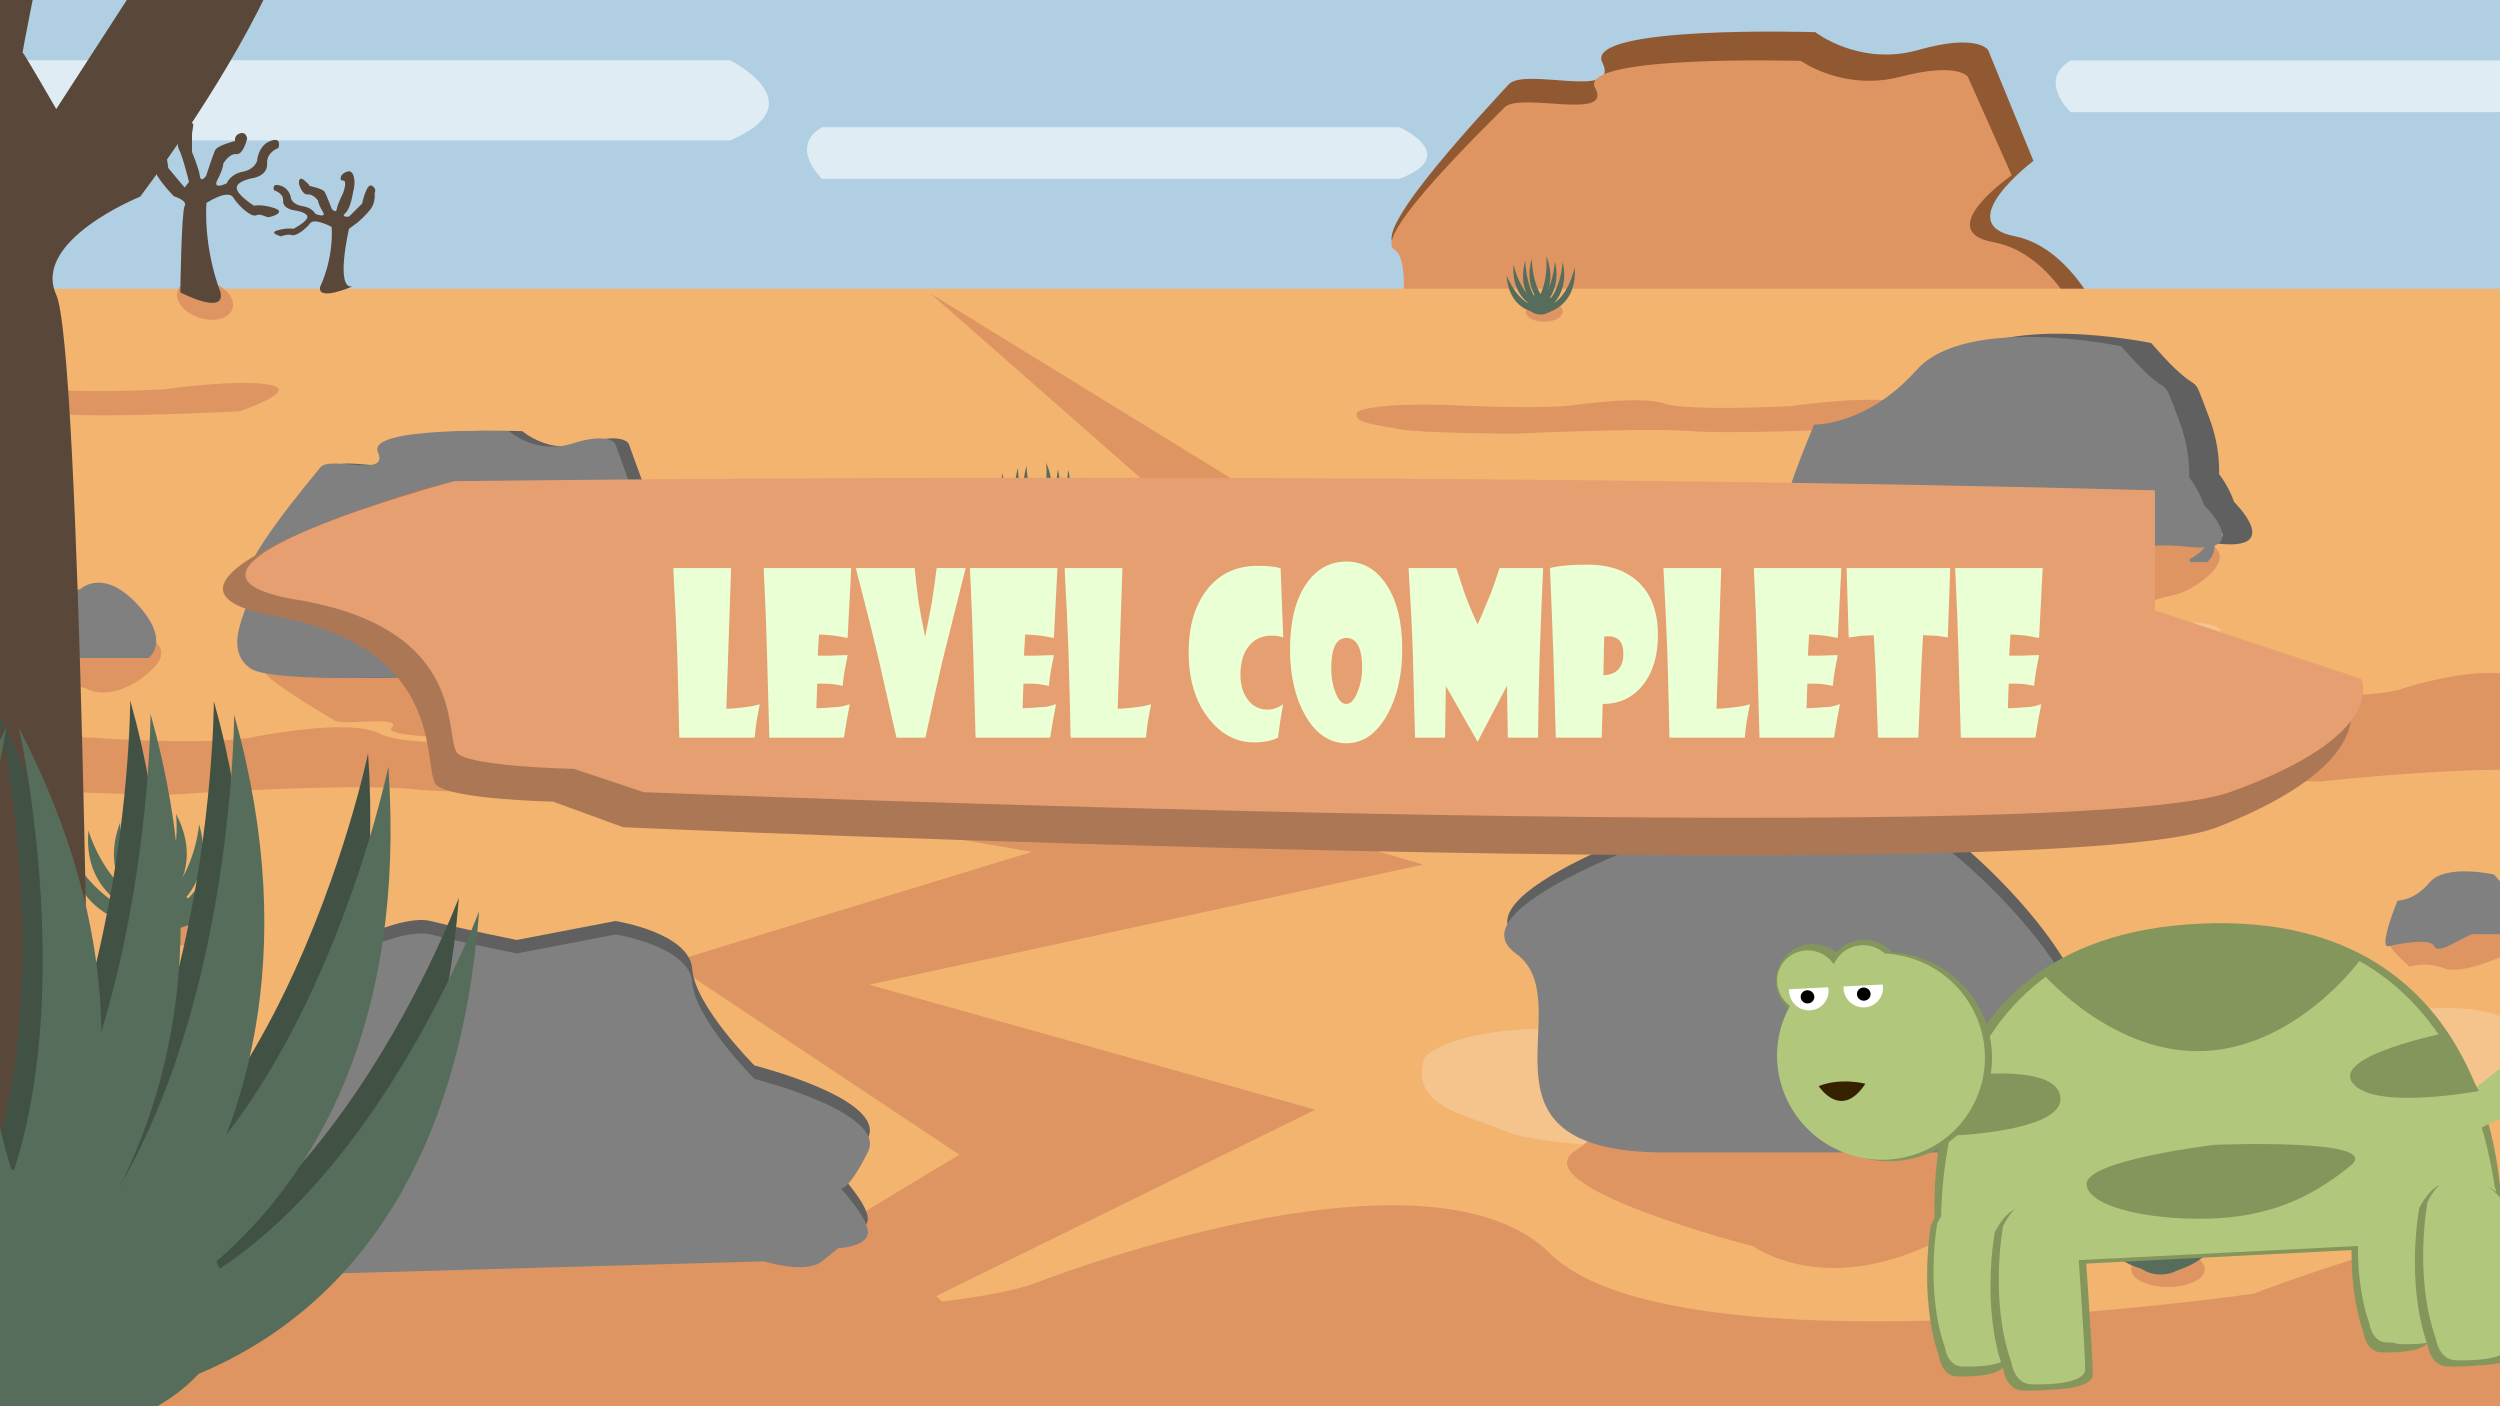 <?xml version="1.0" encoding="UTF-8"?><svg id="Layer_1" xmlns="http://www.w3.org/2000/svg" width="1920" height="1080" viewBox="0 0 1920 1080"><rect x="0" y="0" width="1920" height="1080" fill="#333333" stroke="none"/><defs><style>.cls-1{fill:#de9562;}.cls-1,.cls-2,.cls-3,.cls-4,.cls-5,.cls-6,.cls-7,.cls-8,.cls-9,.cls-10,.cls-11,.cls-12,.cls-13,.cls-14,.cls-15,.cls-16,.cls-17,.cls-18,.cls-19,.cls-20{stroke-width:0px;}.cls-2{fill:#415245;}.cls-3{fill:#606060;}.cls-4{fill:#ebffd4;}.cls-6{fill:#e59f71;}.cls-7{fill:#ac7755;}.cls-8{fill:#576d5c;}.cls-9{fill:#b1c87c;}.cls-10{fill:gray;}.cls-11{fill:#b0cfe3;}.cls-12{fill:#f3b46f;}.cls-13{fill:#fff;}.cls-14{fill:#85965d;}.cls-15{fill:#59483a;}.cls-16{fill:#915932;}.cls-17{fill:#dfecf4;}.cls-18{fill:#404040;}.cls-19{fill:#352000;}.cls-20{fill:#f5c38c;}</style></defs><rect class="cls-11" x="-60.67" y="-1.9" width="1996.45" height="235.04"/><path class="cls-16" d="m1070.86,287.49l550.37-26.81s-24.69-69.63-74.06-79.27c-49.37-9.64,14.52-57.86,14.52-57.86l-34.85-85.19s-8.18-12.86-53.47,0c-45.28,12.86-79.21-13.66-79.21-13.66,0,0-178.09-5.63-163.57,23.31,14.52,28.93-59.81,3.21-72.02,16.88-12.21,13.66-105.15,111.27-87.72,122.74,17.43,11.47,0,99.87,0,99.87Z"/><path class="cls-1" d="m1070.7,280.24l531.81-23.82s-23.85-61.85-71.56-70.42c-47.71-8.57,14.03-51.4,14.03-51.4l-33.68-75.68s-7.91-11.42-51.66,0c-43.75,11.42-76.54-12.14-76.54-12.14,0,0-172.08-5-158.05,20.7,14.03,25.7-57.79,2.86-69.59,14.99-11.8,12.14-101.6,98.85-84.76,109.04,16.84,10.19,0,88.72,0,88.72Z"/><rect class="cls-12" x="-60.67" y="221.74" width="1996.45" height="894.59"/><path class="cls-17" d="m-63.27,46.24h623.8s67.49,33.23,0,61.65H-63.27s-36.39-37.84,0-61.65Z"/><path class="cls-17" d="m631.28,97.68h443.51s47.99,21.38,0,39.67h-443.51s-25.88-24.35,0-39.67Z"/><path class="cls-17" d="m1590.24,46.45h443.51s47.99,21.38,0,39.67h-443.51s-25.88-24.35,0-39.67Z"/><path class="cls-1" d="m-116.07,1056.06s69.88-114.03,430.62-69.85c360.74,44.18,478.45,0,478.45,0,0,0,301.01-118.88,397.44-23.58,96.43,95.3,540.51,30.88,540.51,30.88,0,0,306.06-120.88,446.41-53.27,140.35,67.61-127.21,309.25-127.21,309.25,0,0-547.18,75.24-747.8,34.49-200.63-40.75-746.04,29.59-746.04,29.59,0,0-410.19-3.98-497.39-52.81-87.2-48.83-209.04-68.86-174.99-204.71Z"/><path class="cls-1" d="m-36.81,575.91s17.57-15.2,108.26-9.31c90.69,5.89,120.28,0,120.28,0,0,0,75.68-15.84,99.92-3.14s135.89,4.12,135.89,4.12c0,0,76.94-16.11,112.23-7.1,35.29,9.01-31.98,41.22-31.98,41.22,0,0-137.56,10.03-188,4.6-50.44-5.43-187.55,3.94-187.55,3.94,0,0-103.12-.53-125.04-7.04-21.92-6.51-52.55-9.18-43.99-27.28Z"/><path class="cls-20" d="m1094.07,812.13s25.12-31.78,154.8-19.46c129.68,12.31,172,0,172,0,0,0,108.21-33.13,142.88-6.57,34.67,26.56,194.31,8.6,194.31,8.6,0,0,110.03-33.68,160.48-14.84,50.46,18.84-45.73,86.17-45.73,86.17,0,0-196.71,20.96-268.83,9.61-72.12-11.35-268.19,8.25-268.19,8.25,0,0-147.46-1.11-178.81-14.72-31.35-13.61-75.15-19.19-62.91-57.04Z"/><path class="cls-1" d="m1613.35,544.84s17.57-24.51,108.26-15.01c90.69,9.5,120.28,0,120.28,0,0,0,75.68-25.55,99.92-5.07,24.24,20.48,135.89,6.64,135.89,6.64,0,0,76.94-25.98,112.23-11.45,35.29,14.53-31.98,66.46-31.98,66.46,0,0-137.56,16.17-188,7.41-50.44-8.76-187.55,6.36-187.55,6.36,0,0-103.12-.86-125.04-11.35-21.92-10.49-52.55-14.8-43.99-44Z"/><path class="cls-1" d="m289.8,805.48s32.23-4.89,33.76-10.76,26.16-1.46,31.68-3.51c5.51-2.06,27.99-8.91,27.99-8.91,0,0,7.48,5.6,5.49,16.75-2,11.15.1,1.8-9.51,16.53,0,0-34.21,16.75-48.87,11.32-14.67-5.43-26.71-1.29-26.71-1.29,0,0-22.1-18.68-13.81-20.13Z"/><path class="cls-10" d="m287.54,809.9s31.81-7.69,35.05,0c3.24,7.69,25.05-9.83,30.87-9.4s29.06,0,29.06,0c0,0,5.31-11.41,0-26.42-5.31-15.01-.46-2.62-14.03-19.28,0,0-37.32-8.35-49.44,6.08-12.12,14.43-24.72,14-24.72,14,0,0-15.03,36.74-6.79,35.03Z"/><path class="cls-1" d="m58.93,492.33h59.08s17.83,8.69-8.58,28.1-43.5,8.18-43.5,8.18c0,0-40.26-9.2-29.84-14.56s-9-21.72,22.85-21.72Z"/><path class="cls-10" d="m55.05,505.34h59.08s17.83-12.72-8.58-41.16c-26.41-28.44-43.5-11.97-43.5-11.97,0,0-40.26,13.47-29.84,21.33s-9,31.81,22.85,31.81Z"/><path class="cls-1" d="m1836.75,722.27s32.23-4.89,33.76-10.76c1.52-5.87,26.16-1.46,31.68-3.51,5.51-2.06,27.99-8.91,27.99-8.91,0,0,7.48,5.6,5.49,16.75-2,11.15.1,1.8-9.51,16.53,0,0-34.21,16.75-48.87,11.32-14.67-5.43-26.71-1.29-26.71-1.29,0,0-22.1-18.68-13.81-20.13Z"/><path class="cls-10" d="m1834.48,726.7s31.81-7.69,35.05,0c3.24,7.69,25.05-9.83,30.87-9.4s29.06,0,29.06,0c0,0,5.31-11.41,0-26.42-5.31-15.01-.46-2.62-14.03-19.28,0,0-37.32-8.35-49.44,6.08-12.12,14.43-24.72,14-24.72,14,0,0-15.03,36.74-6.79,35.03Z"/><path class="cls-1" d="m1639.82,418.72h59.08s17.83,8.69-8.58,28.1-43.5,8.18-43.5,8.18c0,0-40.26-9.2-29.84-14.56s-9-21.72,22.85-21.72Z"/><path class="cls-10" d="m1635.94,431.73h59.08s17.83-12.72-8.58-41.16c-26.41-28.44-43.5-11.97-43.5-11.97,0,0-40.26,13.47-29.84,21.33s-9,31.81,22.85,31.81Z"/><path class="cls-1" d="m1042.86,316.02s12.58-7.54,77.54-4.62c64.96,2.92,86.16,0,86.16,0,0,0,54.21-7.86,71.57-1.56,17.36,6.3,97.33,2.04,97.33,2.04,0,0,55.11-7.99,80.39-3.52s-22.91,20.45-22.91,20.45c0,0-98.53,4.97-134.66,2.28-36.13-2.69-134.34,1.96-134.34,1.96,0,0-73.87-.26-89.57-3.49-15.7-3.23-37.64-4.55-31.51-13.54Z"/><path class="cls-1" d="m-206.27,303.11s12.58-7.54,77.54-4.62c64.96,2.92,86.16,0,86.16,0,0,0,54.21-7.86,71.57-1.56,17.36,6.3,97.33,2.04,97.33,2.04,0,0,55.11-7.99,80.39-3.52,25.27,4.47-22.91,20.45-22.91,20.45,0,0-98.53,4.97-134.66,2.28-36.13-2.69-134.34,1.96-134.34,1.96,0,0-73.87-.26-89.57-3.49s-37.64-4.55-31.51-13.54Z"/><path class="cls-20" d="m1221.41,490.63s14.49-10.92,89.3-6.69c74.81,4.23,99.22,0,99.22,0,0,0,62.42-11.38,82.42-2.26,20,9.12,112.09,2.96,112.09,2.96,0,0,63.47-11.57,92.58-5.1,29.11,6.47-26.38,29.6-26.38,29.6,0,0-113.47,7.2-155.08,3.3s-154.71,2.83-154.71,2.83c0,0-85.06-.38-103.15-5.06s-43.35-6.59-36.29-19.6Z"/><polygon class="cls-1" points="719.01 995.33 1010.14 852.25 667.52 756.24 1093.01 664 775.86 571.75 1021.26 413.99 714.77 225.55 924.56 409.85 531.9 609.58 792.5 654.21 514.87 739.11 736.76 886.75 538.78 1006.25 747.47 1153.09 879.47 1153.09 719.01 995.33"/><path class="cls-20" d="m229.05,403.17s14.49-15.71,89.3-9.62c74.81,6.09,99.22,0,99.22,0,0,0,62.42-16.38,82.42-3.25,20,13.13,112.09,4.25,112.09,4.25,0,0,63.47-16.65,92.58-7.34,29.11,9.32-26.38,42.61-26.38,42.61,0,0-113.47,10.37-155.08,4.75-41.61-5.61-154.71,4.08-154.71,4.08,0,0-85.06-.55-103.15-7.28-18.08-6.73-43.35-9.49-36.29-28.21Z"/><path class="cls-15" d="m245.96,219.99s10.25-20.29,8.74-45.69c0,0-13.16-7.26-16.5-2.81-3.34,4.45-11.01,10.23-14.1,9.09s-8.25.91-8.25.91c0,0-10.05-2.57-2.6-4.64s12.22-1.16,12.22-1.16c0,0,10.92-5.64,10.6-9.29s-10.64-4.96-10.64-4.96c0,0-8.41-1.24-7.98-7.27s-6.94-7.96-6.94-7.96c0,0-2.42-6.08,5.08-3.57s7.98,10.05,7.98,10.05c0,0,1.34,4.48,8.92,5.66,7.58,1.17,9.7,5.87,9.7,5.87,0,0,9.27,3.88,5.59-1.96s-3.46-8.09-3.46-8.09c0,0-3.67-5.31-7.98-4.83s-6.65-7.89-6.65-7.89c0,0-.98-7.21,4.26-2.79,5.24,4.42,3.19,3.98,3.19,3.98,0,0,10.81,2.14,12.24,4.78s5.47,13.01,5.47,13.01c0,0,3.23,3.9,3.84,0,.61-3.9,4.79-12.15,4.79-12.15,0,0,3.74-9.65,0-9.63s-.8-4.53-.8-4.53c0,0,6.11-5.72,8.52,0,2.41,5.72,0,13.29,0,13.29,0,0-1.75,12.52-5.85,16.12-4.11,3.6,2.66,2.85,2.66,2.85l10.11-10.05s3.32-15.97,7.45-13.71,2.13,5.65,2.13,5.65c0,0,.94,6.98-2.93,12.15s-10.11,10.4-10.11,10.4l-6.65,4.97s-10.81,46.71,2.66,44.21c0,0-27.61,12.1-24.71,0Z"/><ellipse class="cls-1" cx="1665.03" cy="974.75" rx="28.29" ry="13.71"/><path class="cls-8" d="m1661.03,972.05s-47.13-8.1-42.97-60.56c0,0,11.31,47.28,44.45,51.85l-1.48,8.71Z"/><path class="cls-8" d="m1659.67,976.38s-47.63,2.15-52.27-50.26c0,0,18.97,44,52.27,41.39v8.87Z"/><path class="cls-8" d="m1663.76,977.39s-43.65-21.76-27.6-71.18c0,0,.08,48.99,31.02,63.21l-3.42,7.98Z"/><path class="cls-8" d="m1668.59,976.45s47.12-8.24,42.83-60.69c0,0-11.2,47.31-44.33,51.98l1.5,8.71Z"/><path class="cls-8" d="m1661.11,976.87s44.93-18.09,32.09-68.71c0,0-3.22,48.86-34.99,60.47l2.9,8.24Z"/><path class="cls-8" d="m1649.31,976.16s44.93-18.09,32.09-68.71c0,0-3.22,48.86-34.99,60.47l2.9,8.24Z"/><path class="cls-8" d="m1648.65,975.01s40.9-27.81,19.5-74.56c0,0,5.35,48.62-23.78,67.13l4.28,7.42Z"/><path class="cls-8" d="m1673.58,975s-43.65-21.76-27.6-71.18c0,0,.08,48.99,31.02,63.21l-3.42,7.98Z"/><ellipse class="cls-8" cx="1659.35" cy="965.06" rx="19.92" ry="13.76"/><ellipse class="cls-1" cx="1186" cy="239.26" rx="14.23" ry="7.85"/><path class="cls-8" d="m1183.98,237.71s-23.7-4.64-21.61-34.69c0,0,5.69,27.08,22.35,29.7l-.74,4.99Z"/><path class="cls-8" d="m1183.3,240.19s-23.95,1.23-26.29-28.79c0,0,9.54,25.2,26.29,23.7v5.08Z"/><path class="cls-8" d="m1185.36,240.77s-21.95-12.46-13.88-40.77c0,0,.04,28.06,15.6,36.2l-1.72,4.57Z"/><path class="cls-8" d="m1187.79,240.23s23.69-4.72,21.54-34.76c0,0-5.63,27.1-22.29,29.77l.75,4.99Z"/><path class="cls-8" d="m1184.02,240.47s22.6-10.36,16.14-39.35c0,0-1.62,27.98-17.6,34.64l1.46,4.72Z"/><path class="cls-8" d="m1178.09,240.06s22.6-10.36,16.14-39.35c0,0-1.62,27.98-17.6,34.64l1.46,4.72Z"/><path class="cls-8" d="m1177.76,239.41s20.57-15.93,9.81-42.7c0,0,2.69,27.84-11.96,38.45l2.15,4.25Z"/><path class="cls-8" d="m1190.29,239.4s-21.95-12.46-13.88-40.77c0,0,.04,28.06,15.6,36.2l-1.72,4.57Z"/><ellipse class="cls-8" cx="1183.14" cy="233.71" rx="10.02" ry="7.88"/><ellipse class="cls-1" cx="801.35" cy="409.06" rx="19.15" ry="9.93"/><path class="cls-8" d="m798.64,407.11s-31.9-5.86-29.09-43.83c0,0,7.66,34.22,30.08,37.53l-1,6.31Z"/><path class="cls-8" d="m797.72,410.25s-32.24,1.56-35.38-36.38c0,0,12.84,31.85,35.38,29.96v6.42Z"/><path class="cls-8" d="m800.49,410.98s-29.54-15.75-18.68-51.52c0,0,.05,35.46,20.99,45.75l-2.32,5.77Z"/><path class="cls-8" d="m803.76,410.3s31.89-5.96,28.99-43.93c0,0-7.58,34.24-30,37.63l1.01,6.3Z"/><path class="cls-8" d="m798.69,410.6s30.41-13.1,21.72-49.73c0,0-2.18,35.36-23.68,43.77l1.96,5.96Z"/><path class="cls-8" d="m790.71,410.08s30.41-13.1,21.72-49.73c0,0-2.18,35.36-23.68,43.77l1.96,5.96Z"/><path class="cls-8" d="m790.26,409.25s27.68-20.13,13.2-53.96c0,0,3.62,35.19-16.1,48.59l2.9,5.37Z"/><path class="cls-8" d="m807.14,409.24s-29.54-15.75-18.68-51.52c0,0,.05,35.46,20.99,45.75l-2.32,5.77Z"/><ellipse class="cls-8" cx="797.51" cy="402.05" rx="13.48" ry="9.96"/><ellipse class="cls-1" cx="157.46" cy="230.31" rx="14.41" ry="22.17" transform="translate(-110.16 309.18) rotate(-72.06)"/><ellipse class="cls-1" cx="130.96" cy="710.83" rx="37.95" ry="15.84"/><path class="cls-8" d="m125.59,707.71s-63.23-9.35-57.65-69.94c0,0,15.17,54.6,59.63,59.88l-1.98,10.06Z"/><path class="cls-8" d="m123.77,712.72s-63.9,2.49-70.12-58.04c0,0,25.45,50.82,70.12,47.8v10.25Z"/><path class="cls-8" d="m129.26,713.88s-58.55-25.13-37.02-82.2c0,0,.1,56.58,41.61,72.99l-4.59,9.21Z"/><path class="cls-8" d="m135.74,712.8s63.2-9.52,57.45-70.09c0,0-15.02,54.64-59.46,60.03l2.01,10.06Z"/><path class="cls-8" d="m125.7,713.29s60.27-20.89,43.04-79.35c0,0-4.32,56.42-46.94,69.84l3.89,9.51Z"/><path class="cls-8" d="m109.88,712.46s60.27-20.89,43.04-79.35c0,0-4.32,56.42-46.94,69.84l3.89,9.51Z"/><path class="cls-8" d="m108.99,711.13s54.86-32.12,26.16-86.1c0,0,7.17,56.14-31.9,77.52l5.74,8.57Z"/><path class="cls-8" d="m142.43,711.12s-58.55-25.13-37.02-82.2c0,0,.1,56.58,41.61,72.99l-4.59,9.21Z"/><ellipse class="cls-8" cx="123.34" cy="699.64" rx="26.72" ry="15.89"/><path class="cls-15" d="m169.43,224.54s-12.84-30.47-10.94-68.63c0,0,16.48-10.91,20.66-4.22s13.78,15.37,17.66,13.65c3.88-1.72,7.45,2.09,10.33,1.36s12.58-3.86,3.25-6.97c-9.33-3.11-15.3-1.75-15.3-1.75,0,0-13.68-8.47-13.28-13.95s13.33-7.45,13.33-7.45c0,0,10.53-1.86,10-10.93-.53-9.07,8.7-11.96,8.7-11.96,0,0,3.03-9.14-6.36-5.36-9.4,3.78-10,15.09-10,15.09,0,0-1.68,6.73-11.18,8.5-9.5,1.76-12.15,8.82-12.15,8.82,0,0-11.61,5.83-7-2.95,4.61-8.77,4.33-12.15,4.33-12.15,0,0,4.6-7.97,10-7.26s8.33-11.85,8.33-11.85c0,0-.5-5.52-5.33-4.18s-4,5.97-4,5.97c0,0-13.54,3.21-15.33,7.19-1.79,3.98-6.86,19.55-6.86,19.55,0,0-4.05,5.85-4.81,0-.76-5.85-6-18.24-6-18.24,0,0-.1-14.5,0-14.46s1.05-6.7,1-6.8-9.46-12.26-10.66,0c-1.2,12.26-2.38,15.51,0,19.96s7.43,24.24,7.33,24.22-3.33,4.28-3.33,4.28c0,0-12.75-15.04-12.66-15.1s-1.45-18.13-9.33-20.59c-7.88-2.46-7.36,3.17-2.67,8.49,4.7,5.32-1.17,10.49,3.67,18.24,4.84,7.75,12.66,15.62,12.66,15.62,0,0,10.79,3.32,8.33,7.46s-3.36,66.39-3.33,66.4,34.58,18.17,30.94,0Z"/><path class="cls-15" d="m-170.46,897.37S-71.11,589.47-85.76,203.85c0,0-127.51-110.2-159.9-42.69-32.39,67.51-106.67,155.34-136.69,137.94-30.02-17.4-57.66,21.12-79.95,13.74-22.29-7.37-97.38-39-25.17-70.42,72.21-31.42,118.43-17.67,118.43-17.67,0,0,105.84-85.63,102.75-141.01-3.09-55.38-103.16-75.26-103.16-75.26,0,0-81.5-18.8-77.37-110.42,4.13-91.62-67.3-120.83-67.3-120.83,0,0-23.48-92.33,49.25-54.14,72.73,38.19,77.37,152.5,77.37,152.5,0,0,12.98,68.05,86.49,85.87,73.51,17.82,94.04,89.13,94.04,89.13,0,0,89.85,58.89,54.16-29.78-35.69-88.67-33.53-122.74-33.53-122.74,0,0-35.59-80.58-77.37-73.34-41.78,7.25-64.47-119.72-64.47-119.72,0,0,3.88-55.81,41.26-42.28,37.38,13.53,30.95,60.36,30.95,60.36,0,0,104.81,32.43,118.63,72.62C-123.52-164.1-84.29-6.79-84.29-6.79c0,0,31.33,59.12,37.21,0C-41.2-65.91-.66-191.14-.66-191.14c0,0,.79-146.52,0-146.14s-8.15-67.67-7.74-68.73,73.23-123.91,82.53,0c9.29,123.91,18.45,156.73,0,201.71C55.68-159.32,16.65,40.68,17.4,40.44s25.79,43.3,25.79,43.3c0,0,98.63-152.02,98-152.59-.63-.58,11.21-183.16,72.21-208.07,61-24.9,56.98,32.04,20.63,85.78-36.35,53.74,9.08,106-28.37,184.35-37.45,78.35-98,157.81-98,157.81,0,0-83.5,33.59-64.47,75.38,19.02,41.79,26.03,670.92,25.79,670.97s-267.6,183.62-239.43,0Z"/><path class="cls-3" d="m229.64,968.47l357.08-10.09s31.94,10.09,44.46,0l12.52-10.09s22.79-1.12,22.79-12.33-20.89-33.62-20.89-33.62c0,0,5.7,2.34,20.89-27.97,15.19-30.31-87.11-56.09-87.11-56.09,0,0-45.84-45.95-47.74-73.97s-58.88-36.98-58.88-36.98l-75.97,14.57s-39.02-7.85-66.05-14.57c-27.02-6.72-103,31.79-101.1,59.04,1.9,27.25-60.78,97.86-60.78,97.86,0,0,32.29,105.35,60.78,104.23Z"/><path class="cls-1" d="m594.82,892.54l-306.17,37.84s-29.18-2.01-38.33,4.1l-9.15,6.11s-19.47,2.65-17.64,8.15c1.83,5.5,23.49,14.59,23.49,14.59,0,0-5.29-.63-13.45,15.66-8.16,16.29,84.24,19.52,84.24,19.52,0,0,47.01,18.34,53.22,31.93,6.21,13.59,56.79,12.74,56.79,12.74l63.12-14.15s34.92.26,59.31,1.07c24.39.81,83.6-25.1,77.52-38.31-6.08-13.21,36.43-53.66,36.43-53.66,0,0-45.02-48.76-69.39-45.59Z"/><path class="cls-10" d="m229.71,978.82l357.08-10.09s31.94,10.09,44.46,0l12.52-10.09s22.79-1.12,22.79-12.33-20.89-33.62-20.89-33.62c0,0,5.7,2.34,20.89-27.97,15.19-30.31-87.11-56.09-87.11-56.09,0,0-45.84-45.95-47.74-73.97-1.9-28.02-58.88-36.98-58.88-36.98l-75.97,14.57s-39.02-7.85-66.05-14.57c-27.02-6.72-103,31.79-101.1,59.04,1.9,27.25-60.78,97.86-60.78,97.86,0,0,32.29,105.35,60.78,104.23Z"/><path class="cls-1" d="m202.63,477.79c26.71-9.44,328.57,1.38,338.49,9.08,9.92,7.69-15.18,23.57-45.55,26.83-30.37,3.26,8.93,19.59,8.93,19.59l-21.43,28.84s-5.03,4.35-32.88,0-48.72,4.62-48.72,4.62c0,0-109.53,1.9-100.6-7.89s-36.79-1.09-44.29-5.71c-7.51-4.62-64.67-37.66-53.95-41.55,10.72-3.88-26.71-24.36,0-33.81Z"/><path class="cls-3" d="m202.4,513.15c26.71,19.33,328.5-2.83,338.41-18.57,9.92-15.74-15.18-48.23-45.54-54.91-30.36-6.68,8.93-40.08,8.93-40.08l-21.43-59s-5.03-8.91-32.88,0c-27.84,8.91-48.7-9.46-48.7-9.46,0,0-109.5-3.9-100.57,16.14,8.93,20.04-36.78,2.23-44.28,11.69s-64.65,77.07-53.94,85.01-26.71,49.85,0,69.18Z"/><path class="cls-10" d="m192.03,513.18c26.71,19.33,328.5-2.83,338.41-18.57,9.92-15.74-15.18-48.23-45.54-54.91-30.36-6.68,8.93-40.08,8.93-40.08l-21.43-59s-5.03-8.91-32.88,0-48.7-9.46-48.7-9.46c0,0-109.5-3.9-100.57,16.14,8.93,20.04-36.78,2.23-44.28,11.69-7.51,9.46-64.65,77.07-53.94,85.01,10.71,7.94-26.71,49.85,0,69.18Z"/><path class="cls-1" d="m1315.06,771.84h268.37s81.01,44.4-38.98,143.64c-119.99,99.24-197.63,41.79-197.63,41.79,0,0-182.87-47.01-135.55-74.43,47.32-27.42-40.91-110.99,103.79-110.99Z"/><path class="cls-3" d="m1281.67,874.81h298.39s90.07-61.2-43.34-198c-133.41-136.8-219.74-57.6-219.74-57.6,0,0-203.33,64.8-150.71,102.6,52.62,37.8-45.48,153,115.4,153Z"/><path class="cls-10" d="m1279.37,885.11h298.39s90.07-61.2-43.34-198c-133.41-136.8-219.74-57.6-219.74-57.6,0,0-203.33,64.8-150.71,102.6,52.62,37.8-45.48,153,115.4,153Z"/><path class="cls-18" d="m1018.47,604.16l72.45,13.12,37.51-13.12v-59.36s-19.4-20.66-23.02-39.03c-3.62-18.37-19.92-12.46-19.92-12.46l-.96-10.22s1.56-12.08-19.57-8.8c-21.13,3.28-29.83-.56-29.83-.56,0,0-29.17,33.51-27.44,51.8,1.73,18.29-.07,78.9-.07,78.9,0,0-9.67,3.67,10.86-.27Z"/><path class="cls-3" d="m1027.01,602.48v-56.68l27.74-32.29s4.03-26.31-17.65-53.57c-21.69-27.26-213.53,0-213.53,0l-9.38,11s-13.62.96-15.63,7.17c-2.02,6.22,2.02,58.83-21.69,72.7s21.18,55.96,21.18,55.96c0,0,122.05,5.74,228.96-4.3Z"/><path class="cls-3" d="m1039.08,608.09s18.72,10.49,29.58,4.59l10.87-5.9s-1.81-18.9,0-28.47c1.81-9.57-16.8-15.59-17.15-38.16s-82.82,0-82.82,0l-12.32,1.04s7.03,25.49,18.91,31.11-8.64,27.27-8.64,27.27l8.64,14.92,52.94-6.39Z"/><path class="cls-1" d="m1021.44,554.27l70.5-8.71,36.5,8.71v39.39s-18.88,13.71-22.4,25.9c-3.52,12.19-19.39,8.27-19.39,8.27l-.93,6.78s1.52,8.02-19.04,5.84c-20.56-2.18-29.03.37-29.03.37,0,0-28.39-22.24-26.7-34.38,1.68-12.14-.07-52.36-.07-52.36,0,0-9.41-2.43,10.57.18Z"/><path class="cls-1" d="m1029.74,555.38v37.62l26.99,21.43s3.93,17.46-17.18,35.55c-21.1,18.09-207.78,0-207.78,0l-9.12-7.3s-13.25-.63-15.21-4.76c-1.96-4.13,1.96-39.04-21.1-48.25-23.06-9.21,20.61-37.14,20.61-37.14,0,0,118.76-3.81,222.79,2.86Z"/><path class="cls-1" d="m1041.49,551.66s18.21-6.96,28.79-3.05l10.57,3.92s-1.76,12.54,0,18.9c1.76,6.35-16.35,10.35-16.69,25.33-.35,14.98-80.59,0-80.59,0l-11.99-.69s6.84-16.92,18.4-20.65c11.56-3.73-8.41-18.09-8.41-18.09l8.41-9.9,51.51,4.24Z"/><path class="cls-10" d="m1018.78,613.08l72.45,13.12,37.51-13.12v-59.36s-19.4-20.66-23.02-39.03-19.92-12.46-19.92-12.46l-.96-10.22s1.56-12.08-19.57-8.8c-21.13,3.28-29.83-.56-29.83-.56,0,0-29.17,33.51-27.44,51.8s-.07,78.9-.07,78.9c0,0-9.67,3.67,10.86-.27Z"/><path class="cls-10" d="m1027.31,611.41v-56.68l27.74-32.29s4.03-26.31-17.65-53.57c-21.69-27.26-213.53,0-213.53,0l-9.38,11s-13.62.96-15.63,7.17c-2.02,6.22,2.02,58.83-21.69,72.7-23.7,13.87,21.18,55.96,21.18,55.96,0,0,122.05,5.74,228.96-4.3Z"/><path class="cls-10" d="m1039.38,617.02s18.72,10.49,29.58,4.59l10.87-5.9s-1.81-18.9,0-28.47-16.8-15.59-17.15-38.16c-.36-22.57-82.82,0-82.82,0l-12.32,1.04s7.03,25.49,18.91,31.11c11.88,5.62-8.64,27.27-8.64,27.27l8.64,14.92,52.94-6.39Z"/><path class="cls-3" d="m1394.71,428.42s101.19-23.02,111.49,0c10.3,23.02,79.67-29.41,98.17-28.13,18.5,1.28,92.43-.02,92.43-.02,0,0,16.89-34.15,0-79.08-16.89-44.93-1.47-7.85-44.64-57.71,0,0-118.71-24.99-157.25,18.19-38.54,43.18-78.62,41.91-78.62,41.91,0,0-47.79,109.97-21.58,104.85Z"/><path class="cls-3" d="m1619.11,434.7s31.88-23.31,83.7-17.27c51.81,6.04,12.95-31.95,12.95-31.95,0,0-14.95-46.63-50.82-35.4-35.87,11.23-25.41,18.49-25.41,18.49,0,0-38.81,3.08-52.54,22.95-13.72,19.87-27.67,19.01-27.67,25.91s59.78,17.27,59.78,17.27Z"/><path class="cls-1" d="m1373.31,402.29s100.85,9.69,111.11,0c10.27-9.69,79.41,12.38,97.84,11.84,18.44-.54,92.12,0,92.12,0,0,0,16.83,14.37,0,33.29-16.83,18.91-1.47,3.3-44.49,24.29,0,0-118.31,10.52-156.72-7.66-38.41-18.18-78.36-17.64-78.36-17.64,0,0-47.63-46.29-21.51-44.13Z"/><path class="cls-1" d="m1596.96,399.65s31.78,9.81,83.42,7.27c51.64-2.54,12.91,13.45,12.91,13.45,0,0-14.9,19.63-50.65,14.9-35.75-4.72-25.32-7.78-25.32-7.78,0,0-38.68-1.3-52.36-9.66-13.68-8.36-27.58-8-27.58-10.91s59.58-7.27,59.58-7.27Z"/><path class="cls-10" d="m1371.72,430.9s101.19-23.02,111.49,0c10.3,23.02,79.67-29.41,98.17-28.13s92.43-.02,92.43-.02c0,0,16.89-34.15,0-79.08-16.89-44.93-1.47-7.85-44.64-57.71,0,0-118.71-24.99-157.25,18.19s-78.62,41.91-78.62,41.91c0,0-47.79,109.97-21.58,104.85Z"/><path class="cls-10" d="m1596.13,437.18s31.88-23.31,83.7-17.27c51.81,6.04,12.95-31.95,12.95-31.95,0,0-14.95-46.63-50.82-35.4-35.87,11.23-25.41,18.49-25.41,18.49,0,0-38.81,3.08-52.54,22.95-13.72,19.87-27.67,19.01-27.67,25.91s59.78,17.27,59.78,17.27Z"/><path class="cls-2" d="m4.74,1077.33s-285.5-164.88-180.5-539.36c0,0,.49,371.22,202.89,478.92l-22.39,60.43Z"/><path class="cls-2" d="m68.96,1076.79s-285.5-164.88-180.5-539.36c0,0,.49,371.22,202.89,478.92l-22.39,60.43Z"/><ellipse class="cls-2" cx="-3.83" cy="992.16" rx="163.03" ry="104.27"/><path class="cls-2" d="m35.39,1053.36s-211.4-184.45-45.88-505.21c0,0-74.46,331.59,77.25,454.16l-31.38,51.05Z"/><path class="cls-2" d="m1.61,1037.34s308.3-61.35,281.08-458.88c0,0-73.99,358.23-290.73,392.86l9.65,66.02Z"/><path class="cls-2" d="m10.51,1070.2s311.56,16.32,341.88-380.82c0,0-124.07,333.41-341.88,313.6v67.23Z"/><path class="cls-2" d="m-16.26,1077.84s285.5-164.88,180.5-539.36c0,0-.49,371.22-202.89,478.92l22.39,60.43Z"/><path class="cls-2" d="m-80.48,1077.3s285.5-164.88,180.5-539.36c0,0-.49,371.22-202.89,478.92l22.39,60.43Z"/><path class="cls-2" d="m-46.92,1053.86S164.48,869.42-1.04,548.65c0,0,74.46,331.59-77.25,454.16l31.38,51.05Z"/><path class="cls-8" d="m2.44,1047.17s-308.3-61.35-281.08-458.88c0,0,73.99,358.23,290.73,392.86l-9.65,66.02Z"/><path class="cls-8" d="m20.32,1087.67s-285.5-164.88-180.5-539.36c0,0,.49,371.22,202.89,478.92l-22.39,60.43Z"/><path class="cls-8" d="m84.54,1087.13s-285.5-164.88-180.5-539.36c0,0,.49,371.22,202.89,478.92l-22.39,60.43Z"/><ellipse class="cls-8" cx="11.75" cy="1002.49" rx="163.03" ry="104.27"/><path class="cls-8" d="m50.97,1063.69s-211.4-184.45-45.88-505.21c0,0-74.46,331.59,77.25,454.16l-31.38,51.05Z"/><path class="cls-8" d="m17.19,1047.68s308.3-61.35,281.08-458.88c0,0-73.99,358.23-290.73,392.86l9.65,66.02Z"/><path class="cls-8" d="m26.09,1080.53s311.56,16.32,341.88-380.82c0,0-124.07,333.41-341.88,313.6v67.23Z"/><path class="cls-8" d="m-.68,1088.17s285.5-164.88,180.5-539.36c0,0-.49,371.22-202.89,478.92l22.39,60.43Z"/><path class="cls-8" d="m-64.9,1087.64s285.5-164.88,180.5-539.36c0,0-.49,371.22-202.89,478.92l22.39,60.43Z"/><path class="cls-8" d="m-31.34,1064.2s211.4-184.45,45.88-505.21c0,0,74.46,331.59-77.25,454.16l31.38,51.05Z"/><path class="cls-7" d="m1645,380.92v101.16l159.03,57.62s23.13,46.95-101.2,95.61c-124.33,48.66-1224.28,0-1224.28,0l-53.76-19.63s-78.07-1.71-89.64-12.8c-11.57-11.1,11.57-105-124.33-129.75-135.9-24.76,121.44-99.88,121.44-99.88,0,0,699.74-10.24,1312.74,7.68Z"/><path class="cls-6" d="m1655,376.57v92.18l158.25,52.51s23.02,42.78-100.7,87.12c-123.72,44.34-1218.25,0-1218.25,0l-53.49-17.89s-77.69-1.56-89.19-11.67c-11.51-10.11,11.51-95.68-123.72-118.24-135.23-22.56,120.84-91.01,120.84-91.01,0,0,696.29-9.33,1306.26,7Z"/><path class="cls-4" d="m583.49,540.82c-.43,2.26-1.22,6.53-2.37,12.81-.6,3.67-1.11,7.97-1.54,12.89h-57.89c-.21-13.29-.75-35.16-1.6-65.64-.55-15.6-1.56-37.14-3.01-64.62h44.4l-3.65,108.04c4.14,0,10.34-.59,18.62-1.78,1.71-.23,4.05-.79,7.04-1.7Z"/><path class="cls-4" d="m653.73,436.26l-2.75,53.68c-1.58-.34-4.99-.93-10.24-1.78-3.58-.45-7.51-.73-11.77-.85l-.96,16.2c4.69.17,12.35.03,22.97-.42-.47,2.09-1.22,5.99-2.24,11.7-.6,3.45-1.13,7.44-1.6,11.96-1.24-.4-4.33-.9-9.28-1.53-2.3-.17-5.72-.23-10.24-.17l-.64,18.91c3.2-.06,9.08-.42,17.66-1.1,1.62-.17,4.29-.85,8-2.04-.34,1.75-1.13,5.96-2.37,12.64-.6,3.45-1.32,7.8-2.17,13.06h-57.25l-1.85-66.49c-.34-15.21-1.17-36.46-2.5-63.77h67.23Z"/><path class="cls-4" d="m741.62,436.26c-3.54,13.91-9.21,36.61-17.02,68.1-3.58,14.81-8.21,35.53-13.88,62.16h-22.26c-2.86-12.89-7.63-33.95-14.33-63.18-3.8-16.17-9.43-38.53-16.89-67.08h45.23c.43,5.37,1.43,14.11,3.01,26.2,1.07,6.45,2.73,15.32,4.99,26.63,1.19-5.48,2.94-14.42,5.25-26.8,1.07-6.67,2.28-15.35,3.65-26.03h22.26Z"/><path class="cls-4" d="m812.12,436.26l-2.75,53.68c-1.58-.34-4.99-.93-10.24-1.78-3.58-.45-7.51-.73-11.77-.85l-.96,16.2c4.69.17,12.35.03,22.97-.42-.47,2.09-1.22,5.99-2.24,11.7-.6,3.45-1.13,7.44-1.6,11.96-1.24-.4-4.33-.9-9.28-1.53-2.3-.17-5.72-.23-10.24-.17l-.64,18.91c3.2-.06,9.08-.42,17.66-1.1,1.62-.17,4.29-.85,8-2.04-.34,1.75-1.13,5.96-2.37,12.64-.6,3.45-1.32,7.8-2.17,13.06h-57.25l-1.85-66.49c-.34-15.21-1.17-36.46-2.5-63.77h67.23Z"/><path class="cls-4" d="m884.03,540.82c-.43,2.26-1.22,6.53-2.37,12.81-.6,3.67-1.11,7.97-1.54,12.89h-57.89c-.21-13.29-.75-35.16-1.6-65.64-.55-15.6-1.56-37.14-3.01-64.62h44.4l-3.65,108.04c4.14,0,10.34-.59,18.62-1.78,1.71-.23,4.05-.79,7.04-1.7Z"/><path class="cls-4" d="m985.55,489.6c-2.35-.96-5.35-1.44-9.02-1.44-6.82,0-12.37,2.37-16.63,7.12-4.82,5.32-7.23,12.98-7.23,22.98,0,7.8,1.91,14.2,5.73,19.21,3.82,5,8.82,7.5,15,7.5,4.22,0,8.23-1.38,12.03-4.16-.43,2.32-1.15,6.59-2.18,12.81-.6,4.13-1.17,8.42-1.73,12.89-4.78,2.43-10.9,3.65-18.36,3.65-13.52,0-25.08-6.02-34.67-18.06-10.41-13.12-15.61-30.19-15.61-51.22,0-19.45,4.48-35.16,13.43-47.15,9.55-12.78,22.75-19.17,39.6-19.17,8.1,0,13.97.62,17.59,1.87l2.05,53.17Z"/><path class="cls-4" d="m1076.9,498.59c0,19.96-3.88,36.83-11.64,50.63-8.15,14.42-18.57,21.62-31.28,21.62s-23.69-7.26-31.79-21.79c-7.63-13.68-11.45-30.5-11.45-50.46,0-21.31,4.16-38.05,12.47-50.2,7.85-11.42,18.1-17.13,30.77-17.13s22.6,5.74,30.45,17.21c8.32,12.21,12.47,28.92,12.47,50.12Zm-30.77,14.93c0-15.72-4.01-23.58-12.03-23.58s-11.71,7.92-11.71,23.74c0,6.33,1.02,12.24,3.07,17.72,2.3,6.16,5.14,9.24,8.51,9.24s6.18-3.14,8.7-9.41c2.3-5.71,3.46-11.62,3.46-17.72Z"/><path class="cls-4" d="m1185.14,436.26c-.6,11.87-1.47,33.53-2.62,64.96-.6,19.33-1.04,41.1-1.34,65.3h-23.16l-.64-39.94-22.58,43.08-24.37-42.74-.64,39.6h-23.03c-.3-12.95-.87-34.83-1.73-65.64-.6-17.75-1.69-39.29-3.26-64.62h36.66c1.28,4.13,3.48,10.8,6.59,20.01,2.39,6.56,5.65,14.3,9.79,23.24,1.83-3.84,5.2-11.79,10.11-23.83,1.75-4.47,3.99-10.94,6.72-19.42h33.52Z"/><path class="cls-4" d="m1273.29,487.65c0,16.06-3.87,28.9-11.61,38.54-7.74,9.64-18.01,14.46-30.8,14.46l-.77,25.87h-35.25l-1.85-63.18c-.55-16.28-1.43-38.64-2.62-67.08,6.65-1.75,16.4-2.63,29.23-2.63,15.65,0,28.19,4.16,37.62,12.47,10.7,9.44,16.06,23.29,16.06,41.55Zm-26.55,14.25c0-8.82-3.95-13.23-11.83-13.23-.94,0-1.9.08-2.88.25l-.64,29.68c10.24-.45,15.35-6.02,15.35-16.71Z"/><path class="cls-4" d="m1343.92,540.82c-.43,2.26-1.22,6.53-2.37,12.81-.6,3.67-1.11,7.97-1.54,12.89h-57.89c-.21-13.29-.75-35.16-1.6-65.64-.55-15.6-1.56-37.14-3.01-64.62h44.4l-3.65,108.04c4.14,0,10.34-.59,18.62-1.78,1.71-.23,4.05-.79,7.04-1.7Z"/><path class="cls-4" d="m1414.16,436.26l-2.75,53.68c-1.58-.34-4.99-.93-10.24-1.78-3.58-.45-7.51-.73-11.77-.85l-.96,16.2c4.69.17,12.35.03,22.97-.42-.47,2.09-1.22,5.99-2.24,11.7-.6,3.45-1.13,7.44-1.6,11.96-1.24-.4-4.33-.9-9.28-1.53-2.3-.17-5.72-.23-10.24-.17l-.64,18.91c3.2-.06,9.08-.42,17.66-1.1,1.62-.17,4.29-.85,8-2.04-.34,1.75-1.13,5.96-2.37,12.64-.6,3.45-1.32,7.8-2.17,13.06h-57.25l-1.85-66.49c-.34-15.21-1.17-36.46-2.5-63.77h67.23Z"/><path class="cls-4" d="m1497.77,436.26l-1.86,53.34c-1.66-.34-4.33-.76-8-1.27-2.26-.17-5.93-.34-11-.51-.26,3.34-.7,11.39-1.34,24.17-.47,12.38-1.24,30.56-2.3,54.53h-30.96c-.34-11.42-.98-29.37-1.92-53.85-.43-8.48-.88-16.76-1.34-24.85l-10.11.51-9.15,1.27-1.6-53.34h79.58Z"/><path class="cls-4" d="m1568.78,436.26l-2.75,53.68c-1.58-.34-4.99-.93-10.24-1.78-3.58-.45-7.51-.73-11.77-.85l-.96,16.2c4.69.17,12.35.03,22.97-.42-.47,2.09-1.22,5.99-2.24,11.7-.6,3.45-1.13,7.44-1.6,11.96-1.24-.4-4.33-.9-9.28-1.53-2.3-.17-5.72-.23-10.24-.17l-.64,18.91c3.2-.06,9.08-.42,17.66-1.1,1.62-.17,4.29-.85,8-2.04-.34,1.75-1.13,5.96-2.37,12.64-.6,3.45-1.32,7.8-2.17,13.06h-57.25l-1.85-66.49c-.34-15.21-1.17-36.46-2.5-63.77h67.23Z"/><path class="cls-14" d="m1487.24,955.03l433.98-22.01s4.33-234.38-231.44-223.67c-235.76,10.72-202.55,245.68-202.55,245.68Z"/><path class="cls-14" d="m1499.71,975.61l345.01-17.5s2.84-196.14-184.6-187.68c-187.43,8.47-160.42,205.17-160.42,205.17Z"/><ellipse class="cls-14" cx="1432" cy="750.23" rx="28.32" ry="28.71" transform="translate(186.16 1780.46) rotate(-67.24)"/><ellipse class="cls-14" cx="1392.52" cy="753.52" rx="28.32" ry="28.71" transform="translate(158.93 1746.07) rotate(-67.24)"/><path class="cls-14" d="m1828.77,1038.57s36.99,1.93,36.98-11.02c-.01-12.95-6.62-107.52-6.62-107.52,0,0-30.44-39.27-50.33,2.55,0,0-9.49,54.35,6.18,100.36,0,0,2.02,15.46,13.79,15.63Z"/><path class="cls-14" d="m1502.83,1057.03s36.99,1.93,36.98-11.02c-.01-12.95-6.62-107.52-6.62-107.52,0,0-30.44-39.27-50.33,2.55,0,0-9.49,54.35,6.18,100.36,0,0,2.02,15.46,13.79,15.63Z"/><path class="cls-14" d="m1566.04,1067.14s41.21,1.91,41.25-11.68c.04-13.59-6.94-112.82-6.94-112.82,0,0-33.76-41.11-56.09,2.84,0,0-10.79,57.07,6.48,105.3,0,0,2.19,16.22,15.31,16.35Z"/><path class="cls-9" d="m1815.64,853.3s52.22,11.71,97.53-27.23c45.31-38.94,58.11,9.23,21.65,25.93-36.46,16.7-75.5,40.91-129.4,43.07-53.9,2.16,10.22-41.77,10.22-41.77Z"/><path class="cls-9" d="m1507.12,1049.45s36.17,1.78,36.18-10.5c.01-12.27-6.27-101.88-6.27-101.88,0,0-29.69-37.17-49.22,2.5,0,0-9.38,51.52,5.85,95.09,0,0,1.94,14.65,13.46,14.79Z"/><path class="cls-9" d="m1843.32,1032.28s36.17,1.78,36.18-10.5c.01-12.27-6.27-101.88-6.27-101.88,0,0-29.69-37.17-49.22,2.5,0,0-9.38,51.52,5.85,95.09,0,0,1.94,14.65,13.46,14.79Z"/><path class="cls-9" d="m1492.48,973.03l426.75-21.64s3.1-249.29-228.74-238.86c-231.84,10.44-198.01,260.5-198.01,260.5Z"/><path class="cls-9" d="m1882.38,1037.45s41.21,1.91,41.25-11.68c.04-13.59-6.94-112.82-6.94-112.82,0,0-33.76-41.11-56.09,2.84,0,0-10.79,57.07,6.48,105.3,0,0,2.19,16.22,15.31,16.35Z"/><path class="cls-14" d="m1569.18,748.13s116.49-77.98,244.61-12.4c0,0-47.06,66.42-118.3,71.32-71.24,4.89-126.31-58.91-126.31-58.91Z"/><path class="cls-14" d="m1879.52,792.97s-89.29,17.6-72.65,38.89c16.64,21.28,96.87,6.01,96.87,6.01l-24.22-44.9Z"/><path class="cls-14" d="m1512.36,825.82s68.43-8.73,70.08,17.42c1.65,26.15-84.68,28.99-84.68,28.99l14.61-46.42Z"/><ellipse class="cls-14" cx="1449.71" cy="811.55" rx="79.76" ry="80.64" transform="translate(-168.25 1188.99) rotate(-42.37)"/><ellipse class="cls-9" cx="1444.58" cy="811.47" rx="79.02" ry="80.02" transform="translate(72.51 1740.29) rotate(-63.42)"/><ellipse class="cls-9" cx="1388.59" cy="753.54" rx="23.51" ry="23.81" transform="translate(98.72 1665.81) rotate(-63.76)"/><ellipse class="cls-9" cx="1431.14" cy="750.64" rx="24.54" ry="24.81" transform="translate(-60.07 1373.46) rotate(-50.35)"/><ellipse class="cls-13" cx="1430.96" cy="758.4" rx="15.1" ry="15.28" transform="translate(-165.97 1027.91) rotate(-37.5)"/><ellipse class="cls-13" cx="1389.15" cy="760.68" rx="15.1" ry="15.28" transform="translate(-176 1002.93) rotate(-37.5)"/><path class="cls-9" d="m1413.22,757.74l40.18-2.04s-1.69-21.79-21.47-21.36c-19.78.43-18.71,23.4-18.71,23.4Z"/><path class="cls-9" d="m1367.6,760.09l40.18-2.04s-1.85-24.49-21.64-24.13-18.54,26.17-18.54,26.17Z"/><ellipse class="cls-5" cx="1431.3" cy="763.42" rx="5.06" ry="5.25" transform="translate(537.36 2117.05) rotate(-84.63)"/><ellipse class="cls-5" cx="1388.08" cy="765.53" rx="5.06" ry="5.25" transform="translate(496.09 2075.93) rotate(-84.63)"/><path class="cls-19" d="m1396.78,834.13s17.05,26.8,35.82-1.82c0,0-18.93-5-35.82,1.82Z"/><path class="cls-14" d="m1700.75,879.21s130.5-5.33,104.67,15.86c-25.83,21.19-56.58,37.97-102.01,40.53-45.43,2.56-98.89-7.04-100.93-25.75-2.04-18.71,98.26-30.64,98.26-30.64Z"/><path class="cls-14" d="m1553.79,1067.95s41.21,1.91,41.25-11.68c.04-13.59-6.94-112.82-6.94-112.82,0,0-33.76-41.11-56.09,2.84,0,0-10.79,57.07,6.48,105.3,0,0,2.19,16.22,15.31,16.35Z"/><path class="cls-9" d="m1560.18,1063.13s41.21,1.91,41.25-11.68c.04-13.59-6.94-112.82-6.94-112.82,0,0-33.76-41.11-56.09,2.84,0,0-10.79,57.07,6.48,105.3,0,0,2.19,16.22,15.31,16.35Z"/><path class="cls-14" d="m1891.98,1048.68s41.21,1.91,41.25-11.68-6.94-112.82-6.94-112.82c0,0-33.76-41.11-56.09,2.84,0,0-10.79,57.07,6.48,105.3,0,0,2.19,16.22,15.31,16.35Z"/><path class="cls-9" d="m1833.06,1030.99s36.17,1.78,36.18-10.5c.01-12.27-6.27-101.88-6.27-101.88,0,0-29.69-37.17-49.22,2.5,0,0-9.38,51.52,5.85,95.09,0,0,1.94,14.65,13.46,14.79Z"/><path class="cls-14" d="m1879.73,1049.49s41.21,1.91,41.25-11.68c.04-13.59-6.94-112.82-6.94-112.82,0,0-33.76-41.11-56.09,2.84,0,0-10.79,57.07,6.48,105.3,0,0,2.19,16.22,15.31,16.35Z"/><path class="cls-9" d="m1886.12,1044.67s41.21,1.91,41.25-11.68c.04-13.59-6.94-112.82-6.94-112.82,0,0-33.76-41.11-56.09,2.84,0,0-10.79,57.07,6.48,105.3,0,0,2.19,16.22,15.31,16.35Z"/></svg>